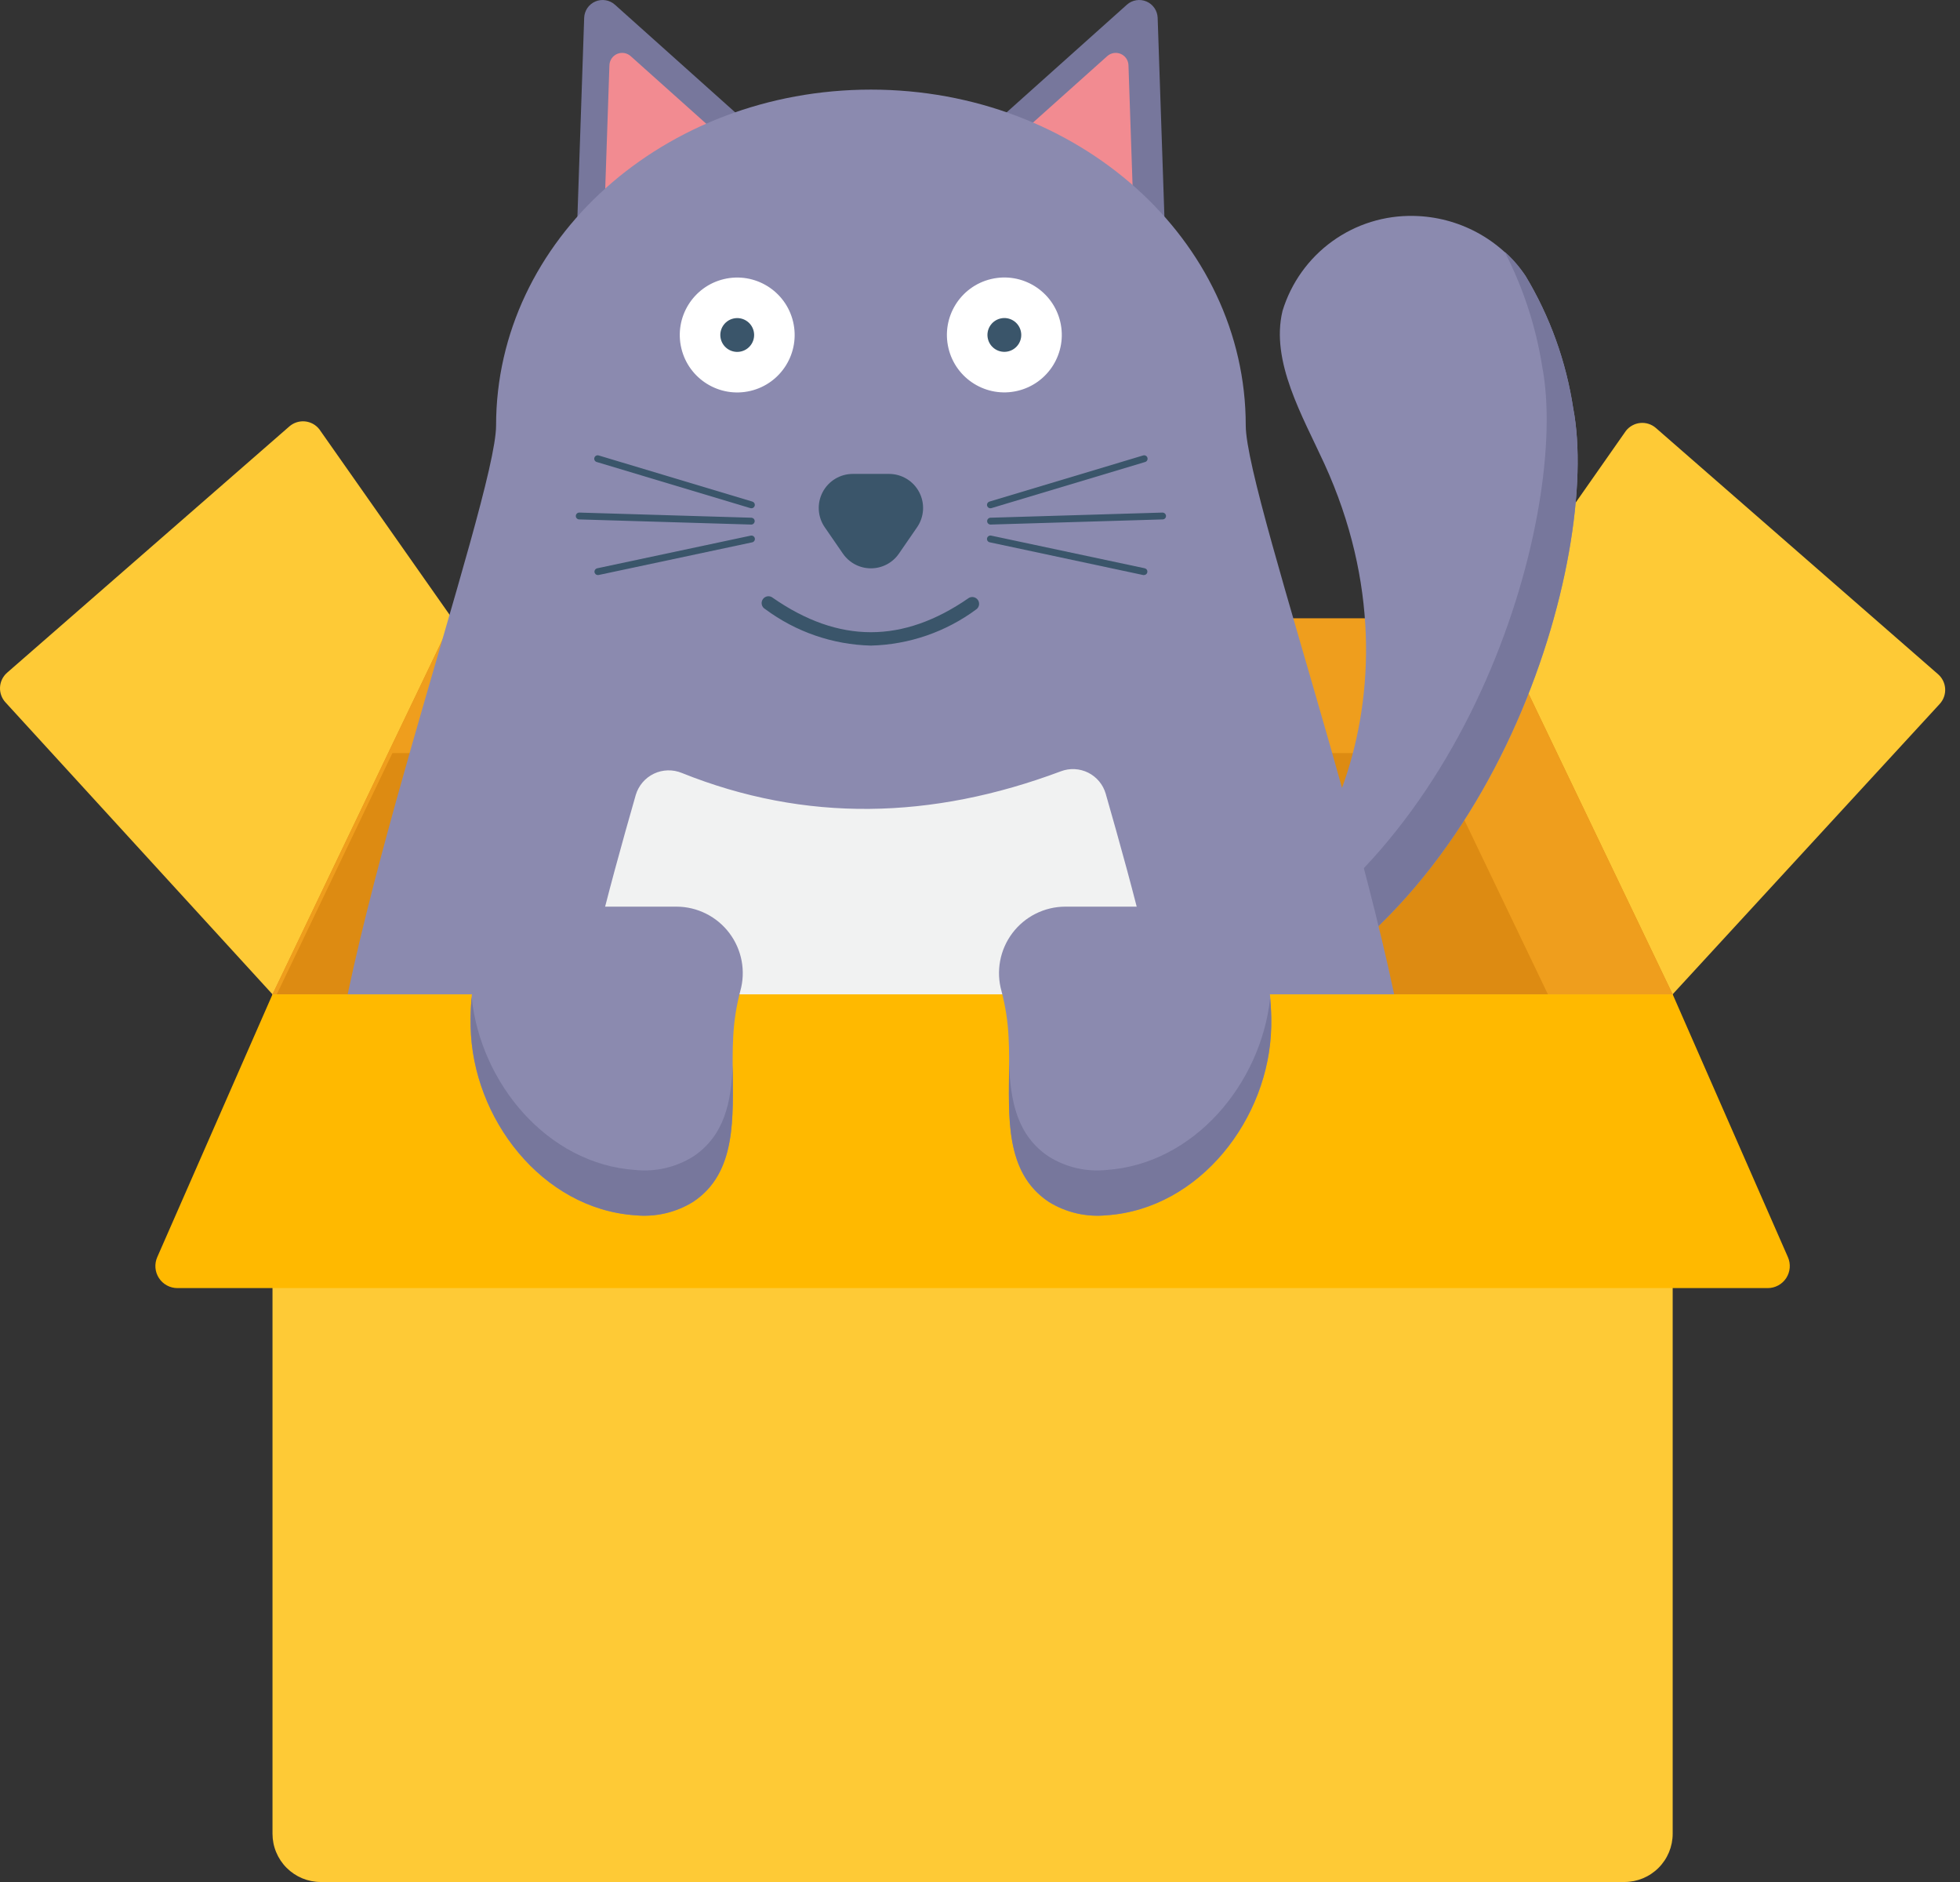 
<svg xmlns="http://www.w3.org/2000/svg" width="125" height="120" viewBox="0 0 125 120" fill="none">
  <rect x="0" y="0" width="125" height="120" fill="#333333" stroke="none"/>
  <path d="M20.364 27.37C20.253 27.228 20.115 27.111 19.958 27.025C19.8 26.939 19.627 26.886 19.448 26.869C19.269 26.852 19.089 26.872 18.918 26.927C18.747 26.982 18.59 27.071 18.454 27.189L0.454 42.892C0.321 43.008 0.212 43.15 0.134 43.309C0.056 43.468 0.011 43.641 0.002 43.818C-0.008 43.995 0.019 44.172 0.079 44.339C0.139 44.505 0.232 44.658 0.353 44.788L17.379 63.402L19.237 65.49L29.884 40.924L20.364 27.37Z" fill="#FECA36"/>
  <path d="M123.603 42.992L105.605 27.289C105.47 27.171 105.312 27.082 105.141 27.027C104.97 26.972 104.79 26.953 104.611 26.97C104.433 26.986 104.259 27.04 104.102 27.126C103.944 27.212 103.806 27.329 103.695 27.47L93.449 42.102L104.221 66.063L123.702 44.889C123.822 44.759 123.916 44.606 123.976 44.44C124.037 44.273 124.063 44.096 124.054 43.92C124.045 43.743 124 43.569 123.922 43.41C123.845 43.251 123.736 43.109 123.603 42.992Z" fill="#FECA36"/>
  <path d="M106.676 63.402H17.379L28.869 39.436H95.186L106.676 63.402Z" fill="#DD8B12"/>
  <path d="M95.184 39.429H28.87L17.379 63.402H17.65L25.028 48.015H91.342L98.72 63.402H106.675L95.184 39.429Z" fill="#EF9E1D"/>
  <path d="M100.335 26.046C99.882 23.058 98.849 20.188 97.293 17.597C96.495 16.439 95.434 15.488 94.196 14.822C92.959 14.156 91.58 13.795 90.175 13.768C88.308 13.724 86.479 14.292 84.966 15.385C83.453 16.479 82.339 18.037 81.794 19.823C81.012 23.052 83.088 26.562 84.469 29.584C91.326 44.597 83.403 58.283 77.426 59.784L77.986 65.441C95.483 58.88 102.124 35.391 100.335 26.046Z" fill="#8B8AAF"/>
  <path d="M77.983 65.439L77.657 62.124C93.927 54.742 100.089 32.453 98.36 23.403C97.958 20.84 97.148 18.358 95.96 16.051C96.473 16.503 96.921 17.023 97.292 17.597C98.852 20.186 99.886 23.057 100.333 26.047C102.122 35.392 95.482 58.88 77.983 65.439Z" fill="#77779C"/>
  <path d="M48.227 8.364L39.217 0.3C39.05 0.15 38.844 0.052 38.624 0.016C38.403 -0.021 38.176 0.007 37.97 0.094C37.764 0.182 37.588 0.327 37.461 0.511C37.335 0.696 37.264 0.913 37.256 1.136L36.768 15.503L48.227 8.364Z" fill="#77779C"/>
  <path d="M62.858 8.364L71.868 0.3C72.035 0.15 72.241 0.052 72.462 0.016C72.683 -0.021 72.909 0.007 73.115 0.094C73.321 0.182 73.498 0.327 73.624 0.511C73.751 0.696 73.822 0.913 73.83 1.136L74.318 15.503L62.858 8.364Z" fill="#77779C"/>
  <path d="M64.368 9.168L70.611 3.582C70.726 3.478 70.869 3.409 71.022 3.383C71.175 3.358 71.333 3.376 71.476 3.437C71.618 3.498 71.741 3.599 71.829 3.727C71.916 3.856 71.965 4.006 71.969 4.162L72.308 14.115L64.368 9.168Z" fill="#F28B91"/>
  <path d="M46.471 9.168L40.225 3.582C40.11 3.478 39.967 3.409 39.814 3.383C39.661 3.358 39.503 3.376 39.36 3.437C39.217 3.498 39.095 3.599 39.008 3.727C38.92 3.856 38.871 4.006 38.866 4.162L38.528 14.115L46.471 9.168Z" fill="#F28B91"/>
  <path d="M79.448 27.126C79.448 15.3 68.745 5.714 55.544 5.714C42.342 5.714 31.638 15.3 31.638 27.126C31.638 31.867 20.909 61.495 20.909 72.701C20.909 91.931 38.148 98.895 55.544 98.895C72.939 98.895 90.177 91.931 90.177 72.701C90.177 61.497 79.448 31.867 79.448 27.126Z" fill="#8B8AAF"/>
  <path d="M70.517 50.608C70.434 50.32 70.291 50.051 70.099 49.821C69.906 49.59 69.668 49.401 69.4 49.267C69.131 49.133 68.837 49.056 68.537 49.041C68.237 49.026 67.937 49.073 67.656 49.18C59.419 52.269 51.356 52.446 43.485 49.286C43.201 49.169 42.895 49.112 42.588 49.12C42.281 49.128 41.979 49.2 41.702 49.333C41.425 49.465 41.178 49.655 40.979 49.889C40.78 50.123 40.632 50.396 40.545 50.691C38.786 56.827 36.768 64.296 36.768 67.648C36.768 72.004 38.365 75.055 41.795 77.247C45.083 79.349 49.965 80.506 55.543 80.506C61.122 80.506 66.004 79.349 69.291 77.247C72.721 75.055 74.318 72.004 74.318 67.648C74.318 64.281 72.282 56.76 70.517 50.608Z" fill="#F1F2F2"/>
  <path d="M64.895 24.921C66.864 24.456 68.083 22.483 67.618 20.514C67.152 18.545 65.179 17.326 63.21 17.792C61.242 18.257 60.023 20.23 60.488 22.199C60.953 24.168 62.927 25.387 64.895 24.921Z" fill="white"/>
  <path d="M64.301 22.405C64.88 22.268 65.239 21.688 65.102 21.109C64.965 20.529 64.384 20.171 63.805 20.308C63.226 20.445 62.867 21.025 63.004 21.605C63.141 22.184 63.722 22.542 64.301 22.405Z" fill="#3A556A"/>
  <path d="M47.859 24.925C49.828 24.459 51.046 22.486 50.581 20.517C50.116 18.549 48.142 17.33 46.174 17.795C44.205 18.261 42.986 20.234 43.452 22.203C43.917 24.171 45.89 25.39 47.859 24.925Z" fill="white"/>
  <path d="M47.265 22.409C47.844 22.272 48.203 21.692 48.066 21.112C47.929 20.533 47.348 20.174 46.769 20.311C46.189 20.448 45.831 21.029 45.968 21.608C46.105 22.187 46.685 22.546 47.265 22.409Z" fill="#3A556A"/>
  <path d="M56.7 30.218H54.386C53.991 30.218 53.603 30.326 53.264 30.531C52.925 30.735 52.649 31.029 52.465 31.379C52.281 31.729 52.196 32.123 52.22 32.518C52.243 32.913 52.374 33.294 52.599 33.62L53.756 35.299C53.956 35.589 54.222 35.825 54.534 35.989C54.845 36.153 55.191 36.238 55.543 36.238C55.895 36.238 56.241 36.153 56.553 35.989C56.864 35.825 57.131 35.589 57.33 35.299L58.487 33.62C58.712 33.294 58.843 32.913 58.867 32.518C58.89 32.123 58.805 31.729 58.621 31.379C58.437 31.029 58.161 30.735 57.822 30.531C57.484 30.326 57.095 30.218 56.7 30.218Z" fill="#3A556A"/>
  <path d="M55.543 41.164C53.107 41.104 50.75 40.29 48.796 38.834C48.742 38.805 48.696 38.764 48.66 38.715C48.623 38.666 48.597 38.611 48.584 38.551C48.57 38.492 48.569 38.43 48.581 38.371C48.593 38.311 48.617 38.254 48.652 38.204C48.687 38.154 48.731 38.112 48.783 38.081C48.836 38.049 48.894 38.029 48.954 38.021C49.014 38.014 49.076 38.019 49.134 38.036C49.193 38.054 49.246 38.083 49.293 38.123C53.497 41.04 57.588 41.04 61.793 38.123C61.887 38.07 61.998 38.054 62.103 38.078C62.209 38.102 62.302 38.164 62.364 38.253C62.426 38.342 62.453 38.451 62.439 38.558C62.425 38.666 62.372 38.764 62.29 38.834C60.336 40.29 57.979 41.104 55.543 41.164Z" fill="#3A556A"/>
  <path d="M63.164 32.191L72.955 29.253L63.164 32.191Z" fill="#BAC2D3"/>
  <path d="M63.162 32.409C63.11 32.409 63.06 32.39 63.02 32.356C62.981 32.322 62.955 32.275 62.947 32.223C62.94 32.171 62.951 32.118 62.979 32.075C63.007 32.031 63.05 31.998 63.1 31.983L72.892 29.044C72.92 29.034 72.95 29.029 72.98 29.031C73.01 29.032 73.039 29.04 73.066 29.053C73.093 29.067 73.117 29.085 73.136 29.108C73.156 29.131 73.17 29.158 73.178 29.186C73.187 29.215 73.19 29.245 73.186 29.275C73.183 29.305 73.173 29.333 73.158 29.359C73.143 29.385 73.123 29.408 73.098 29.425C73.074 29.443 73.047 29.456 73.017 29.462L63.225 32.4C63.205 32.406 63.184 32.409 63.162 32.409Z" fill="#3A556A"/>
  <path d="M63.164 33.23L74.141 32.901L63.164 33.23Z" fill="#BAC2D3"/>
  <path d="M63.163 33.447C63.107 33.444 63.055 33.42 63.017 33.38C62.978 33.341 62.956 33.288 62.956 33.232C62.955 33.177 62.975 33.123 63.013 33.082C63.05 33.041 63.101 33.016 63.157 33.011L74.138 32.683C74.196 32.683 74.251 32.705 74.293 32.745C74.334 32.784 74.359 32.838 74.363 32.895C74.364 32.924 74.359 32.952 74.349 32.979C74.339 33.006 74.323 33.03 74.304 33.051C74.284 33.072 74.26 33.088 74.234 33.1C74.208 33.112 74.18 33.118 74.152 33.119L63.17 33.447H63.163Z" fill="#3A556A"/>
  <path d="M63.164 34.367L72.955 36.449L63.164 34.367Z" fill="#BAC2D3"/>
  <path d="M72.956 36.666C72.94 36.668 72.925 36.668 72.91 36.666L63.118 34.578C63.09 34.572 63.063 34.561 63.039 34.544C63.016 34.528 62.996 34.508 62.98 34.484C62.965 34.46 62.954 34.433 62.949 34.405C62.944 34.377 62.944 34.348 62.95 34.32C62.963 34.264 62.997 34.215 63.045 34.183C63.093 34.152 63.152 34.14 63.208 34.151L73 36.233C73.053 36.244 73.101 36.274 73.133 36.318C73.166 36.361 73.18 36.415 73.175 36.469C73.169 36.523 73.144 36.573 73.103 36.609C73.062 36.646 73.01 36.665 72.956 36.664V36.666Z" fill="#3A556A"/>
  <path d="M47.922 32.191L38.131 29.253L47.922 32.191Z" fill="#BAC2D3"/>
  <path d="M47.922 32.409C47.901 32.409 47.88 32.406 47.86 32.4L38.068 29.462C38.039 29.456 38.011 29.443 37.987 29.425C37.963 29.408 37.943 29.385 37.928 29.359C37.912 29.333 37.903 29.305 37.899 29.275C37.896 29.245 37.898 29.215 37.907 29.186C37.916 29.158 37.93 29.131 37.949 29.108C37.968 29.085 37.992 29.067 38.019 29.053C38.046 29.04 38.075 29.032 38.105 29.031C38.135 29.029 38.165 29.034 38.193 29.044L47.985 31.983C48.035 31.998 48.078 32.031 48.106 32.075C48.134 32.119 48.146 32.172 48.138 32.223C48.13 32.275 48.104 32.322 48.065 32.356C48.025 32.391 47.974 32.409 47.922 32.409Z" fill="#3A556A"/>
  <path d="M47.922 33.23L36.945 32.901L47.922 33.23Z" fill="#BAC2D3"/>
  <path d="M47.922 33.447H47.916L36.934 33.119C36.906 33.118 36.878 33.112 36.852 33.1C36.826 33.088 36.802 33.072 36.782 33.051C36.763 33.03 36.747 33.006 36.737 32.979C36.727 32.952 36.722 32.924 36.723 32.895C36.725 32.837 36.75 32.783 36.792 32.743C36.834 32.703 36.89 32.682 36.948 32.683L47.929 33.011C47.985 33.016 48.036 33.041 48.074 33.082C48.111 33.123 48.131 33.177 48.13 33.233C48.129 33.288 48.107 33.341 48.069 33.381C48.03 33.421 47.978 33.444 47.922 33.447Z" fill="#3A556A"/>
  <path d="M47.922 34.367L38.131 36.449L47.922 34.367Z" fill="#BAC2D3"/>
  <path d="M38.133 36.667C38.079 36.667 38.026 36.648 37.986 36.612C37.945 36.575 37.919 36.526 37.914 36.471C37.908 36.417 37.923 36.363 37.955 36.319C37.988 36.276 38.035 36.246 38.088 36.235L47.88 34.153C47.937 34.142 47.996 34.154 48.044 34.185C48.092 34.217 48.126 34.266 48.139 34.322C48.145 34.35 48.145 34.379 48.14 34.407C48.135 34.435 48.124 34.462 48.108 34.486C48.093 34.51 48.073 34.53 48.049 34.547C48.026 34.563 47.999 34.574 47.971 34.58L38.179 36.663C38.164 36.665 38.148 36.667 38.133 36.667Z" fill="#3A556A"/>
  <path d="M17.379 63.402V116.922C17.379 117.326 17.458 117.726 17.613 118.1C17.768 118.473 17.994 118.813 18.28 119.098C18.566 119.384 18.905 119.611 19.279 119.766C19.652 119.92 20.052 120 20.457 120H103.598C104.414 120 105.197 119.676 105.774 119.098C106.352 118.521 106.676 117.738 106.676 116.922V63.402H17.379Z" fill="#FECA36"/>
  <path d="M114.026 80.16L106.676 63.402H17.379L10.028 80.16C9.934 80.374 9.895 80.609 9.914 80.841C9.933 81.074 10.01 81.299 10.138 81.494C10.266 81.69 10.44 81.851 10.646 81.962C10.851 82.073 11.082 82.131 11.315 82.131H112.739C112.973 82.131 113.203 82.073 113.408 81.961C113.613 81.85 113.788 81.689 113.916 81.494C114.043 81.298 114.12 81.074 114.14 80.841C114.159 80.608 114.12 80.374 114.026 80.16Z" fill="#FFB900"/>
  <path d="M43.152 57.81H36.169C34.693 57.8 33.265 58.331 32.153 59.3C31.041 60.27 30.322 61.613 30.131 63.076C30.036 63.866 29.997 64.662 30.014 65.457C30.125 71.293 34.561 77.082 40.512 77.488C41.802 77.615 43.097 77.314 44.199 76.633C47.529 74.424 46.538 69.843 46.763 66.058C46.814 65.091 46.964 64.133 47.211 63.197C47.389 62.568 47.418 61.907 47.298 61.266C47.177 60.624 46.91 60.018 46.517 59.497C46.124 58.975 45.616 58.552 45.032 58.259C44.449 57.966 43.805 57.812 43.152 57.81Z" fill="#8B8AAF"/>
  <path d="M67.933 57.81H74.917C76.392 57.8 77.82 58.331 78.932 59.3C80.044 60.27 80.763 61.613 80.955 63.076C81.049 63.866 81.088 64.662 81.072 65.457C80.96 71.293 76.524 77.082 70.57 77.488C69.28 77.614 67.985 77.314 66.883 76.633C63.553 74.424 64.544 69.843 64.319 66.058C64.269 65.091 64.118 64.133 63.871 63.197C63.694 62.568 63.664 61.907 63.785 61.265C63.905 60.623 64.173 60.017 64.566 59.496C64.959 58.974 65.468 58.55 66.052 58.258C66.636 57.965 67.28 57.812 67.933 57.81Z" fill="#8B8AAF"/>
  <path d="M46.725 67.92C46.746 71.245 47 74.784 44.204 76.634C43.1 77.316 41.803 77.616 40.513 77.488C34.564 77.082 30.121 71.296 30.019 65.459C30.003 64.835 30.023 64.21 30.08 63.588C30.649 69.069 34.91 74.214 40.513 74.6C41.804 74.733 43.102 74.433 44.204 73.746C46.197 72.424 46.644 70.259 46.725 67.92Z" fill="#77779C"/>
  <path d="M81.074 65.459C80.962 71.296 76.529 77.082 70.57 77.488C69.283 77.616 67.989 77.316 66.889 76.634C64.063 74.763 64.337 71.194 64.358 67.849C64.439 70.218 64.876 72.414 66.889 73.746C67.987 74.433 69.282 74.733 70.57 74.6C76.153 74.214 80.403 69.11 81.003 63.659C81.063 64.257 81.087 64.858 81.074 65.459Z" fill="#77779C"/>
</svg>
